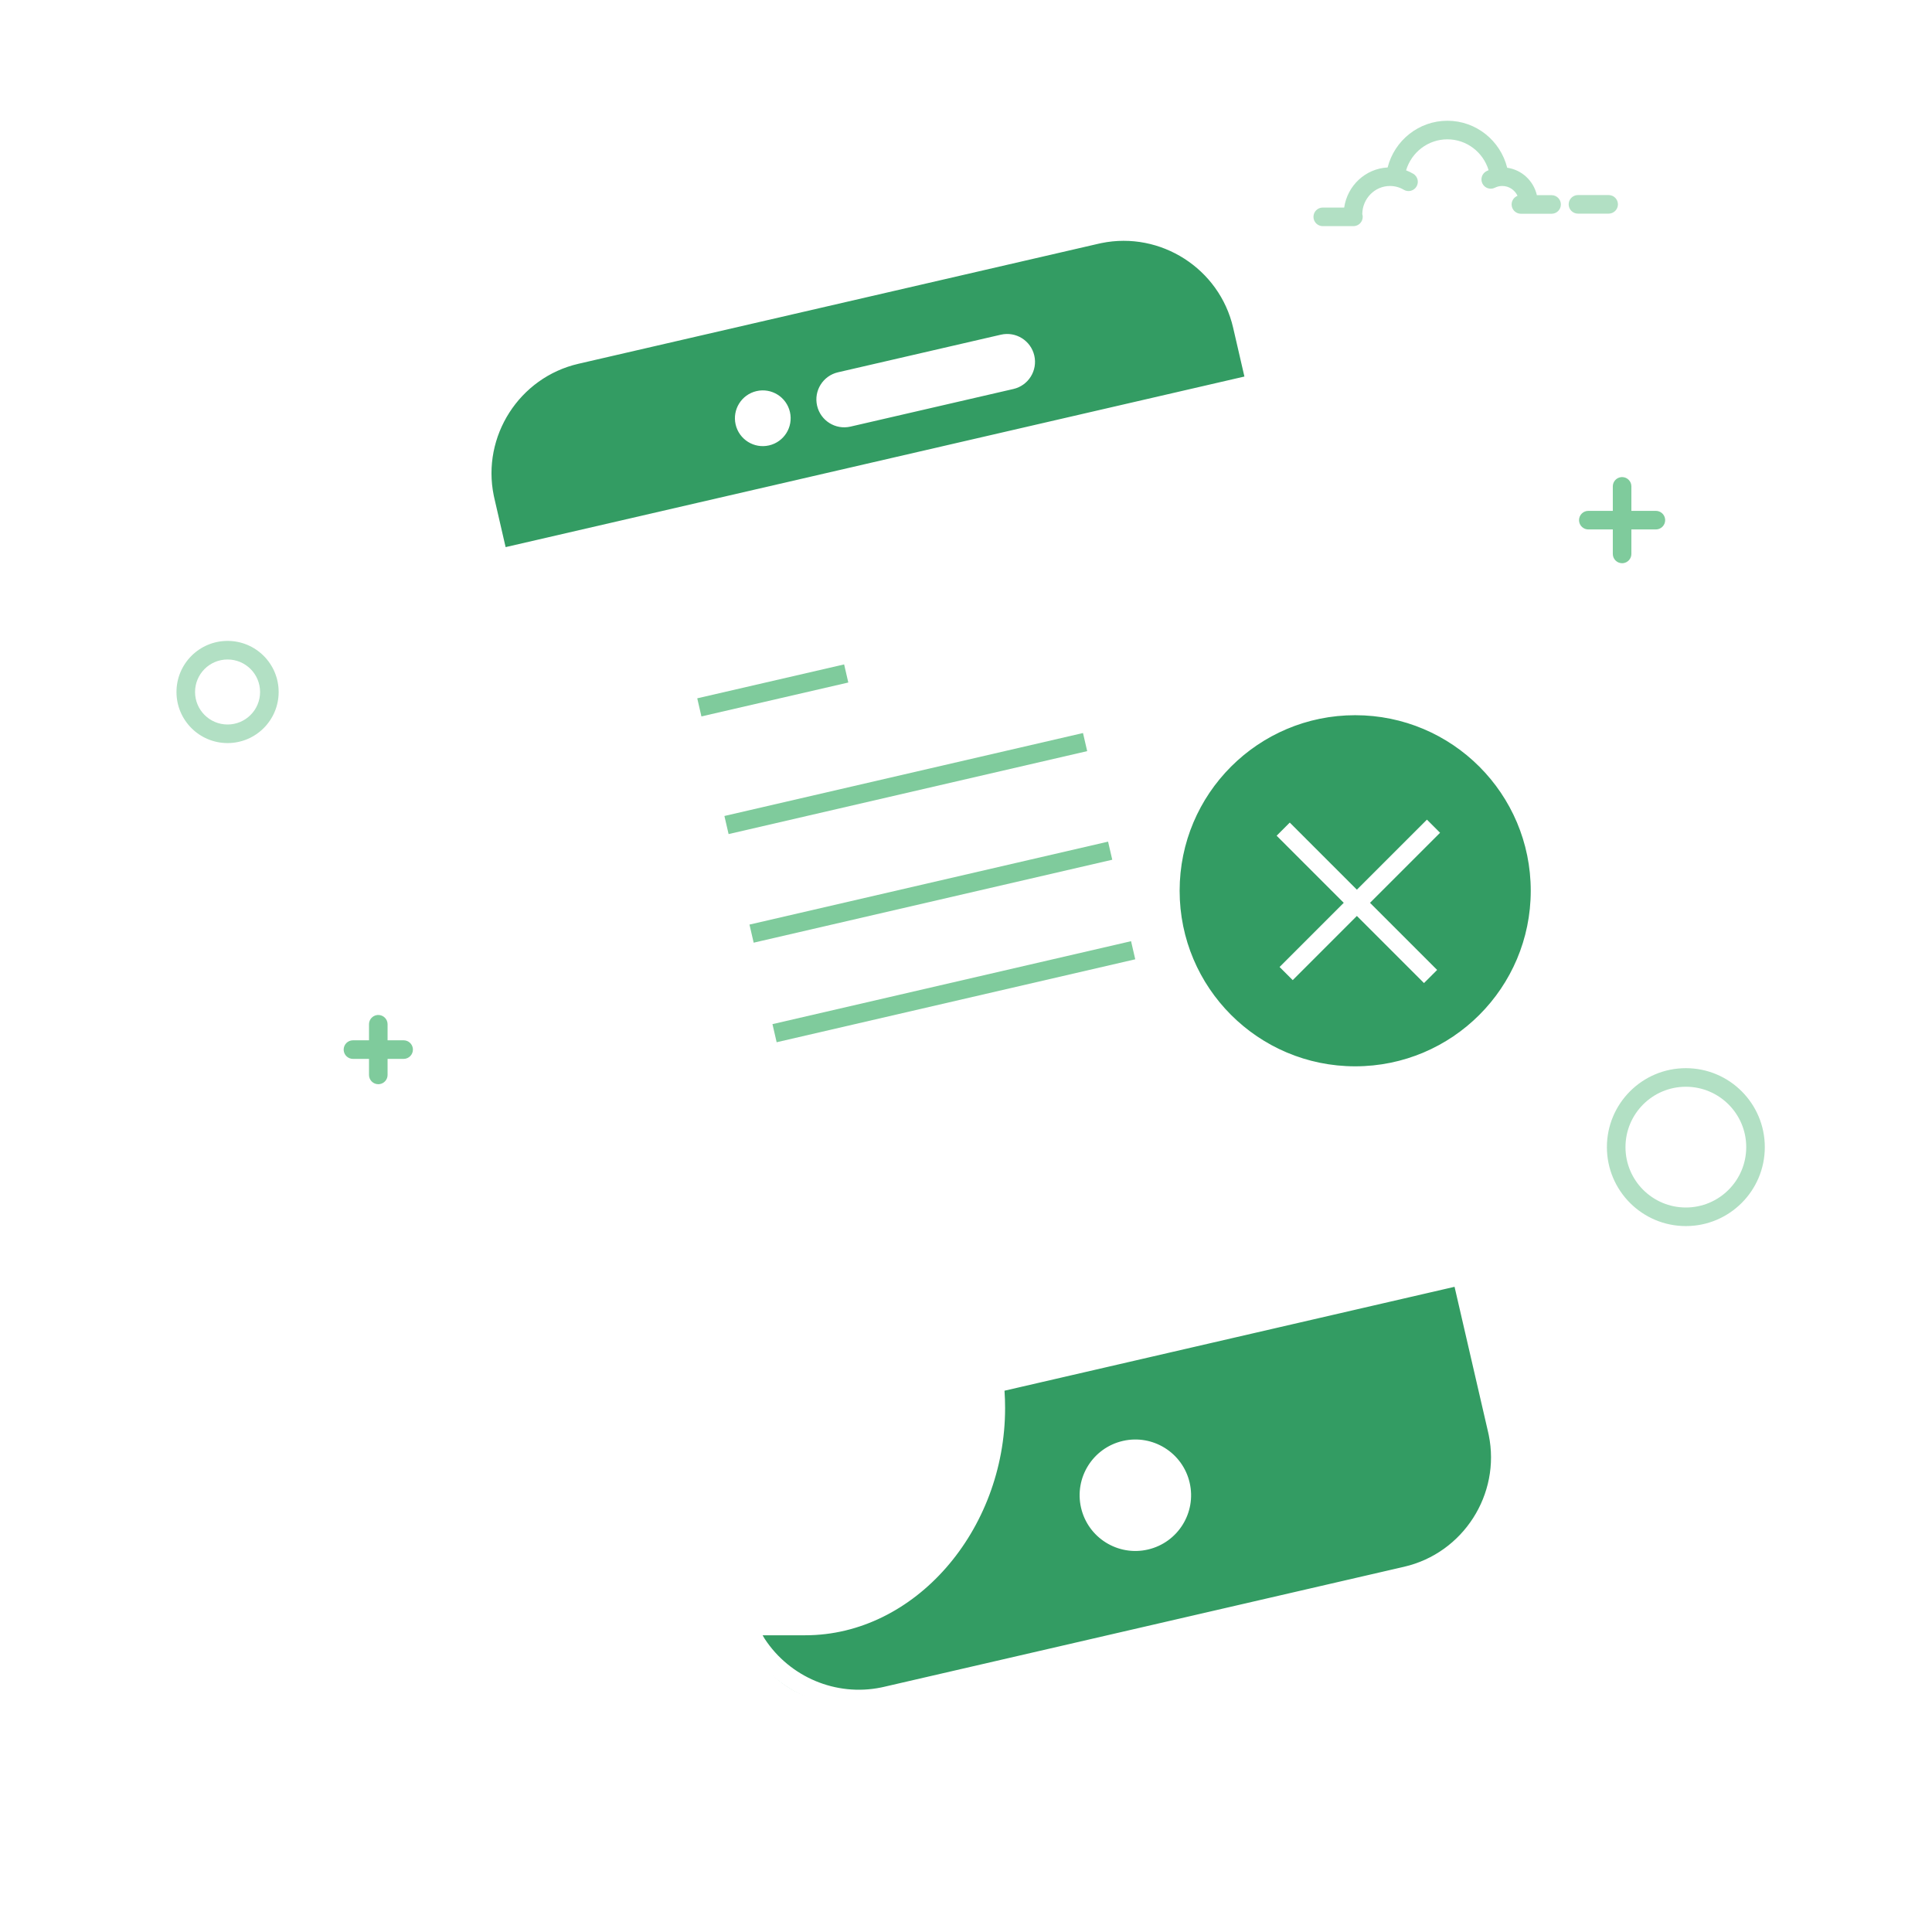<svg width="208" height="208" viewBox="0 0 208 208" fill="none" xmlns="http://www.w3.org/2000/svg">
<g filter="url(#filter0_d)">
<rect width="200" height="200" transform="translate(4)" fill="white"/>
<path d="M24.5 76C27.538 76 30 73.538 30 70.5C30 67.462 27.538 65 24.5 65C21.462 65 19 67.462 19 70.5C19 73.538 21.462 76 24.5 76ZM24.5 74C22.567 74 21 72.433 21 70.5C21 68.567 22.567 67 24.5 67C26.433 67 28 68.567 28 70.5C28 72.433 26.433 74 24.5 74ZM181.5 128C186.194 128 190 124.194 190 119.5C190 114.806 186.194 111 181.5 111C176.806 111 173 114.806 173 119.5C173 124.194 176.806 128 181.5 128ZM181.5 126C177.91 126 175 123.09 175 119.5C175 115.91 177.91 113 181.5 113C185.09 113 188 115.91 188 119.5C188 123.09 185.09 126 181.5 126Z" fill="#B2E0C4"/>
<path d="M40.727 105.272C41.28 105.272 41.727 105.72 41.727 106.272L41.727 107.999L43.455 108C43.967 108 44.39 108.386 44.448 108.883L44.455 109C44.455 109.552 44.007 110 43.455 110L41.727 109.999L41.727 111.727C41.727 112.24 41.341 112.662 40.844 112.72L40.727 112.727C40.175 112.727 39.727 112.279 39.727 111.727L39.727 109.999L38 110C37.487 110 37.065 109.614 37.007 109.116L37 109C37 108.447 37.448 108 38 108L39.727 107.999L39.727 106.272C39.727 105.76 40.113 105.337 40.611 105.279L40.727 105.272ZM174.636 47.363C175.189 47.363 175.636 47.811 175.636 48.363L175.636 50.999L178.273 51C178.786 51 179.208 51.386 179.266 51.883L179.273 52C179.273 52.552 178.825 53 178.273 53L175.636 52.999L175.636 55.636C175.636 56.149 175.25 56.572 174.753 56.629L174.636 56.636C174.084 56.636 173.636 56.188 173.636 55.636L173.636 52.999L171 53C170.487 53 170.064 52.614 170.007 52.116L170 52C170 51.447 170.448 51 171 51L173.636 50.999L173.636 48.363C173.636 47.85 174.022 47.428 174.52 47.37L174.636 47.363Z" fill="#7FCB9C"/>
<path d="M155.825 9C158.919 9 161.539 11.142 162.265 14.06C163.841 14.28 165.106 15.471 165.461 17.013L167.045 17.013C167.597 17.013 168.045 17.461 168.045 18.013C168.045 18.566 167.597 19.013 167.045 19.013H163.741C163.189 19.013 162.741 18.566 162.741 18.013C162.741 17.589 163.005 17.226 163.378 17.081C163.084 16.454 162.458 16.023 161.736 16.023C161.512 16.023 161.294 16.064 161.09 16.144L160.94 16.21C160.446 16.457 159.845 16.256 159.599 15.762C159.352 15.268 159.553 14.667 160.047 14.421L160.263 14.321C159.68 12.39 157.903 11 155.825 11C153.741 11 151.958 12.397 151.38 14.339C151.648 14.44 151.906 14.564 152.153 14.71C152.628 14.992 152.785 15.605 152.503 16.08C152.222 16.555 151.608 16.712 151.133 16.431C150.685 16.165 150.176 16.023 149.646 16.023C148.017 16.023 146.685 17.369 146.663 19.047C146.695 19.141 146.711 19.242 146.711 19.346C146.711 19.899 146.264 20.346 145.711 20.346H142.408C141.855 20.346 141.408 19.899 141.408 19.346C141.408 18.794 141.855 18.346 142.408 18.346L144.716 18.346C145.058 15.987 147 14.152 149.392 14.03C150.129 11.124 152.744 9 155.825 9ZM173.187 17C173.739 17 174.187 17.448 174.187 18C174.187 18.552 173.739 19 173.187 19H169.883C169.331 19 168.883 18.552 168.883 18C168.883 17.448 169.331 17 169.883 17H173.187Z" fill="#B2E0C4"/>
<path fill-rule="evenodd" clip-rule="evenodd" d="M117.608 21.365C124.604 19.75 131.584 24.112 133.199 31.108L134.654 37.41L53.742 56.09L52.287 49.788C50.672 42.792 55.033 35.812 62.029 34.197L117.608 21.365ZM107.98 33.008L90.442 37.057C89.365 37.306 88.695 38.38 88.943 39.456C89.191 40.532 90.265 41.203 91.342 40.955L108.88 36.906C109.957 36.657 110.628 35.583 110.379 34.507C110.131 33.431 109.057 32.76 107.98 33.008ZM81.672 39.082C80.596 39.33 79.925 40.404 80.174 41.48C80.422 42.557 81.496 43.228 82.572 42.979C83.648 42.731 84.32 41.657 84.071 40.581C83.823 39.505 82.749 38.833 81.672 39.082Z" fill="#339C63"/>
<path fill-rule="evenodd" clip-rule="evenodd" d="M157.316 133.347L161.173 150.054C162.789 157.049 158.427 164.03 151.431 165.645L93.184 179.092C87.468 180.412 81.754 176.964 80.233 171.333L80.162 171.055C90.351 171.055 97.663 168.277 102.098 162.72C106.532 157.164 108.276 151.22 107.328 144.887L157.316 133.347ZM121.109 152.107C118.418 152.728 116.74 155.413 117.361 158.104C117.983 160.794 120.667 162.472 123.358 161.851C126.049 161.23 127.726 158.545 127.105 155.854C126.484 153.164 123.799 151.486 121.109 152.107Z" fill="#339C63"/>
<path d="M145.9 111.8C156.89 111.8 165.8 102.89 165.8 91.9C165.8 80.909 156.89 72 145.9 72C134.91 72 126 80.909 126 91.9C126 102.89 134.91 111.8 145.9 111.8Z" fill="#339C63"/>
<path d="M121.77 97.329L122.221 99.278L83.614 108.208L83.164 106.259L121.77 97.329ZM119.296 86.611L119.746 88.559L81.14 97.489L80.689 95.541L119.296 86.611ZM116.596 74.918L117.047 76.867L78.441 85.797L77.99 83.849L116.596 74.918ZM90.879 67.531L91.329 69.48L75.516 73.13L75.066 71.181L90.879 67.531Z" fill="#7FCB9C"/>
<path d="M134.634 30.523L134.708 30.827L144.002 71.084C144.627 71.028 145.261 70.999 145.9 70.999C153.462 70.999 160.086 75.015 163.755 81.029C163.797 81.019 163.84 81.011 163.883 81.006L164 80.999H169.982C170.534 80.999 170.982 81.447 170.982 81.999C170.982 82.512 170.596 82.935 170.098 82.993L169.982 82.999L164.817 82.999C165.415 84.268 165.889 85.606 166.223 86.999L169.153 86.999C169.705 86.999 170.153 87.447 170.153 87.999C170.153 88.512 169.767 88.935 169.269 88.993L169.153 88.999L166.601 88.999C166.733 89.947 166.801 90.915 166.801 91.9C166.801 100.83 161.201 108.452 153.32 111.445L162.164 149.756C163.882 157.196 159.289 164.68 151.923 166.553L151.619 166.627L95.604 179.559C89.941 180.866 84.094 178.522 80.822 173.778L80.639 173.507L80.028 172.474L60.242 189.158V171.872C53.192 169.856 47.103 163.097 44.834 154.73C44.686 154.869 44.495 154.963 44.282 154.991L44.153 154.999H41C40.448 154.999 40 154.551 40 153.999C40 153.486 40.386 153.064 40.883 153.006L41 152.999H44.153C44.25 152.999 44.344 153.013 44.434 153.039C44.157 151.693 43.981 150.312 43.916 148.908C43.821 148.952 43.718 148.981 43.61 148.993L43.5 148.999H38C37.448 148.999 37 148.551 37 147.999C37 147.486 37.386 147.064 37.883 147.006L38 146.999H43.5C43.64 146.999 43.774 147.028 43.895 147.08C44.187 134.157 54.219 123.134 65.942 123.134L68.104 123.134L51.274 50.09C49.556 42.653 54.15 35.164 61.515 33.292L61.819 33.218L117.833 20.286C125.273 18.568 132.762 23.162 134.634 30.523ZM86.7 125.134H65.942C55.201 125.134 45.886 135.549 45.886 147.664C45.886 158.523 53.103 168.165 61.47 170.126L62.242 170.307V184.856L79.796 170.054H86.7C97.305 170.054 106.209 159.734 106.209 147.594C106.209 135.369 97.345 125.134 86.7 125.134ZM156.598 134.538L108.145 145.724C108.188 146.342 108.209 146.966 108.209 147.594C108.209 160.778 98.48 172.054 86.7 172.054L82.102 172.054L82.336 172.449C85.033 176.556 89.999 178.665 94.851 177.676L95.154 177.61L151.169 164.678C157.538 163.208 161.584 156.868 160.28 150.5L160.216 150.206L156.598 134.538ZM128.079 155.629C128.825 158.857 126.812 162.079 123.583 162.824C120.354 163.57 117.132 161.557 116.387 158.328C115.642 155.099 117.655 151.877 120.883 151.132C124.112 150.387 127.334 152.4 128.079 155.629ZM121.333 153.081C119.181 153.578 117.839 155.726 118.336 157.878C118.833 160.031 120.98 161.373 123.133 160.876C125.285 160.379 126.628 158.231 126.131 156.078C125.634 153.926 123.486 152.584 121.333 153.081ZM90 152.499V154.499H63V152.499H90ZM34 146.999C34.552 146.999 35 147.447 35 147.999C35 148.512 34.614 148.935 34.117 148.992L34 148.999H31.96C31.408 148.999 30.96 148.551 30.96 147.999C30.96 147.486 31.346 147.064 31.844 147.006L31.96 146.999H34ZM90 142.499V144.499H63V142.499H90ZM134.424 38.488L54.883 56.851L70.156 123.134L86.7 123.134C97.348 123.134 106.269 132.217 107.932 143.721L156.148 132.589L151.411 112.066C149.763 112.516 148.033 112.768 146.25 112.797L145.9 112.8C134.357 112.8 125 103.443 125 91.9C125 81.685 132.328 73.182 142.013 71.36L134.424 38.488ZM145.9 72.999C135.462 72.999 127 81.461 127 91.9C127 102.338 135.462 110.8 145.9 110.8C156.339 110.8 164.801 102.338 164.801 91.9C164.801 81.461 156.339 72.999 145.9 72.999ZM153.625 84.242L155.039 85.656L147.496 93.198L154.722 100.424L153.308 101.838L146.082 94.612L139.175 101.521L137.76 100.107L144.668 93.198L137.443 85.974L138.857 84.559L146.082 91.784L153.625 84.242ZM176.188 80.999C176.74 80.999 177.188 81.447 177.188 81.999C177.188 82.512 176.802 82.935 176.304 82.993L176.188 82.999H174C173.448 82.999 173 82.552 173 81.999C173 81.486 173.386 81.064 173.883 81.006L174 80.999H176.188ZM118.577 22.171L118.283 22.235L62.269 35.166C55.901 36.637 51.854 42.981 53.158 49.347L53.222 49.641L54.435 54.903L133.974 36.539L132.759 31.277C131.289 24.913 124.945 20.866 118.577 22.171ZM85.045 40.355C85.418 41.969 84.412 43.58 82.797 43.953C81.183 44.325 79.572 43.319 79.199 41.704C78.826 40.09 79.833 38.479 81.448 38.106C83.062 37.734 84.673 38.74 85.045 40.355ZM81.897 40.055C81.359 40.179 81.024 40.716 81.148 41.254C81.272 41.792 81.809 42.128 82.347 42.004C82.885 41.88 83.221 41.343 83.097 40.804C82.972 40.266 82.436 39.931 81.897 40.055ZM111.353 34.281C111.726 35.895 110.72 37.506 109.105 37.879L91.567 41.928C89.952 42.301 88.341 41.294 87.969 39.68C87.596 38.065 88.602 36.455 90.217 36.082L107.755 32.033C109.37 31.66 110.981 32.666 111.353 34.281ZM108.205 33.981L90.667 38.031C90.129 38.155 89.793 38.692 89.917 39.23C90.041 39.768 90.579 40.103 91.117 39.979L108.655 35.93C109.193 35.806 109.529 35.269 109.405 34.731C109.28 34.193 108.743 33.857 108.205 33.981Z" fill="white"/>
</g>
<defs>
<filter id="filter0_d" x="0" y="0" width="208" height="208" filterUnits="userSpaceOnUse" color-interpolation-filters="sRGB">
<feFlood flood-opacity="0" result="BackgroundImageFix"/>
<feColorMatrix in="SourceAlpha" type="matrix" values="0 0 0 0 0 0 0 0 0 0 0 0 0 0 0 0 0 0 127 0" result="hardAlpha"/>
<feOffset dy="4"/>
<feGaussianBlur stdDeviation="2"/>
<feColorMatrix type="matrix" values="0 0 0 0 0 0 0 0 0 0 0 0 0 0 0 0 0 0 0.25 0"/>
<feBlend mode="normal" in2="BackgroundImageFix" result="effect1_dropShadow"/>
<feBlend mode="normal" in="SourceGraphic" in2="effect1_dropShadow" result="shape"/>
</filter>
</defs>
</svg>
